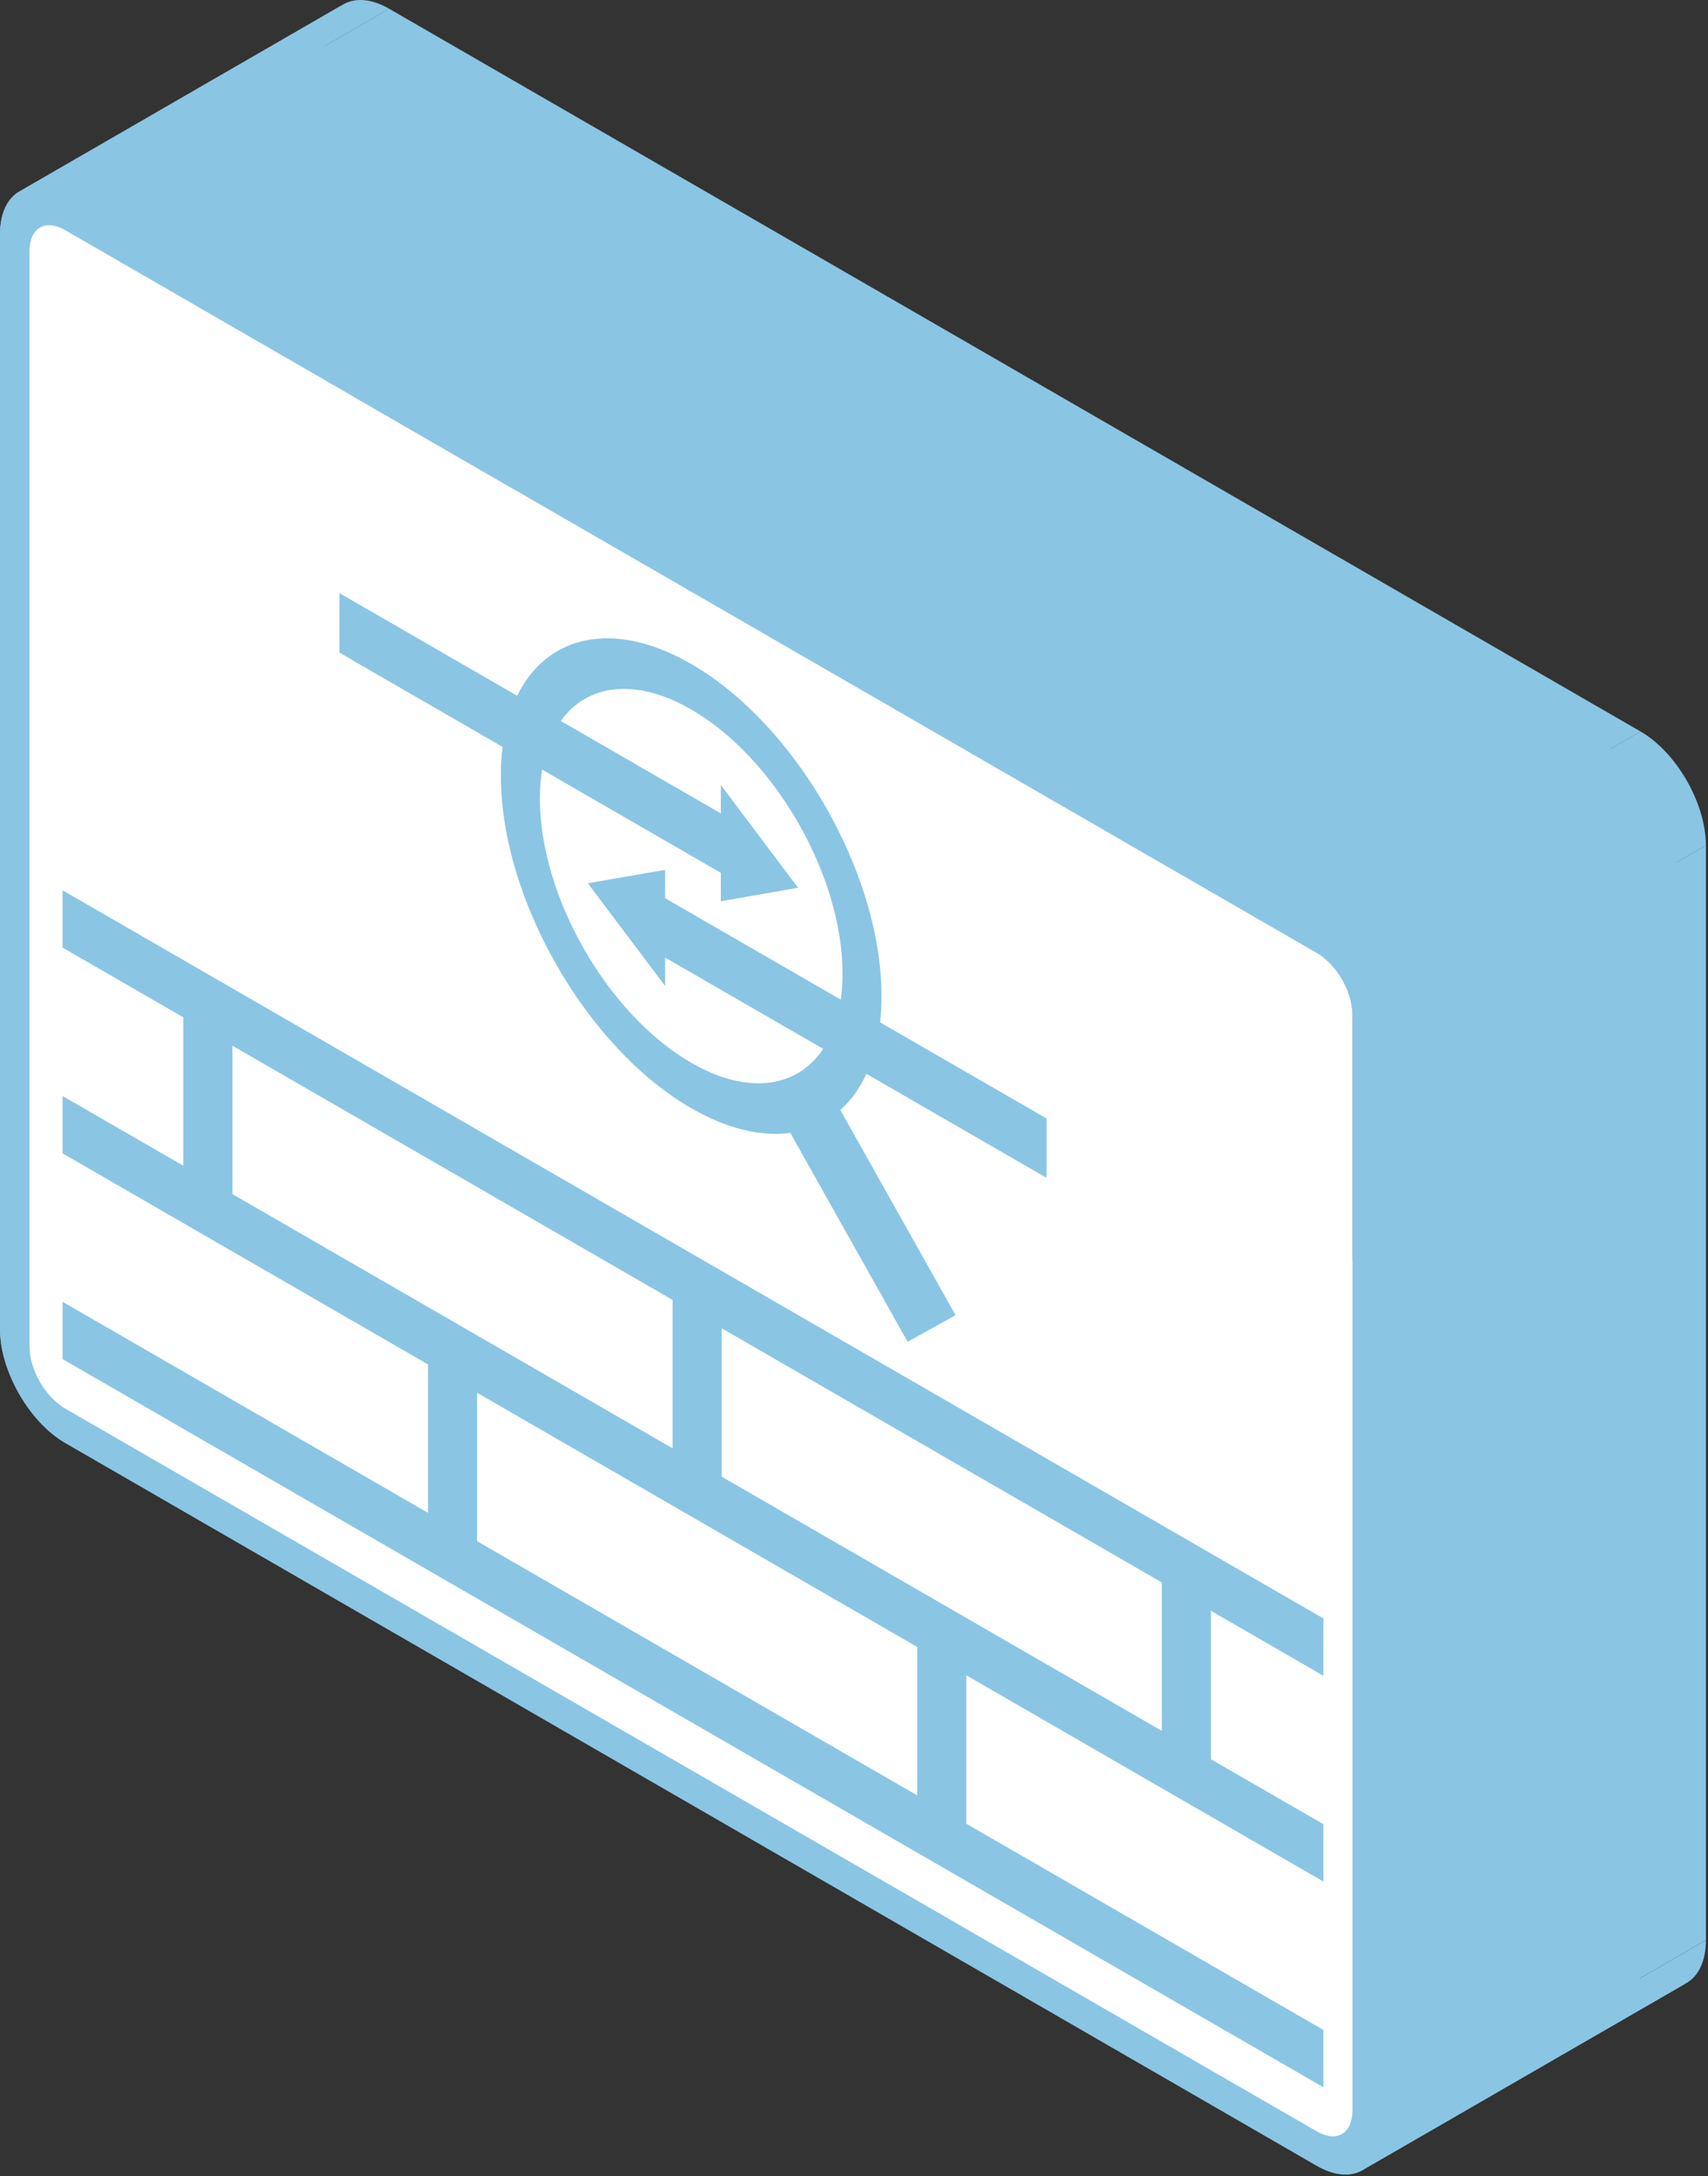 <svg width="274" height="349" viewBox="0 0 274 349" fill="none" xmlns="http://www.w3.org/2000/svg">
<rect x="0" y="0" width="274" height="349" fill="#333333" stroke="none"/>
<path fill-rule="evenodd" clip-rule="evenodd" d="M82.965 111.582L54.456 95.122L106.417 65.122L134.927 81.582L82.965 111.582Z" fill="#8BC5E4"/>
<path fill-rule="evenodd" clip-rule="evenodd" d="M54.456 95.122V104.652L106.417 74.652V65.122L54.456 95.122Z" fill="#8BC5E4"/>
<path fill-rule="evenodd" clip-rule="evenodd" d="M54.456 104.652L80.644 119.772L132.606 89.772L106.417 74.652L54.456 104.652Z" fill="#8BC5E4"/>
<path fill-rule="evenodd" clip-rule="evenodd" d="M126.777 181.677L145.605 215.187L197.566 185.187L178.739 151.677L126.777 181.677Z" fill="#8BC5E4"/>
<path fill-rule="evenodd" clip-rule="evenodd" d="M145.605 215.187L153.295 210.917L205.257 180.917L197.566 185.187L145.605 215.187Z" fill="#8BC5E4"/>
<path fill-rule="evenodd" clip-rule="evenodd" d="M153.295 210.917L134.806 178.012L186.767 148.012L205.257 180.917L153.295 210.917Z" fill="#8BC5E4"/>
<path fill-rule="evenodd" clip-rule="evenodd" d="M138.997 172.212L167.888 188.892L219.849 158.892L190.959 142.212L138.997 172.212Z" fill="#8BC5E4"/>
<path fill-rule="evenodd" clip-rule="evenodd" d="M167.888 188.892V179.372L219.849 149.372V158.892L167.888 188.892Z" fill="#8BC5E4"/>
<path fill-rule="evenodd" clip-rule="evenodd" d="M167.888 179.372L141.179 163.952L193.141 133.952L219.849 149.372L167.888 179.372Z" fill="#8BC5E4"/>
<path fill-rule="evenodd" clip-rule="evenodd" d="M110.886 106.482L162.847 76.482L110.886 106.482Z" fill="#8BC5E4"/>
<path fill-rule="evenodd" clip-rule="evenodd" d="M134.875 160.312L106.703 144.047L158.665 114.047L186.836 130.312L134.875 160.312Z" fill="#8BC5E4"/>
<path fill-rule="evenodd" clip-rule="evenodd" d="M106.703 144.047V139.497L158.665 109.497V114.047L106.703 144.047Z" fill="#8BC5E4"/>
<path fill-rule="evenodd" clip-rule="evenodd" d="M106.703 139.497L94.302 141.647L146.263 111.647L158.665 109.497L106.703 139.497Z" fill="#8BC5E4"/>
<path fill-rule="evenodd" clip-rule="evenodd" d="M94.302 141.647L106.703 158.127L158.665 128.127L146.263 111.647L94.302 141.647Z" fill="#8BC5E4"/>
<path fill-rule="evenodd" clip-rule="evenodd" d="M106.703 158.127V153.567L158.665 123.567V128.127L106.703 158.127Z" fill="#8BC5E4"/>
<path fill-rule="evenodd" clip-rule="evenodd" d="M106.703 153.567L132.06 168.207L184.022 138.207L158.665 123.567L106.703 153.567Z" fill="#8BC5E4"/>
<path fill-rule="evenodd" clip-rule="evenodd" d="M86.966 123.422L115.64 139.977L167.602 109.977L138.928 93.422L86.966 123.422Z" fill="#8BC5E4"/>
<path fill-rule="evenodd" clip-rule="evenodd" d="M115.64 139.977V144.537L167.602 114.537V109.977L115.64 139.977Z" fill="#8BC5E4"/>
<path fill-rule="evenodd" clip-rule="evenodd" d="M115.64 144.537L128.033 142.372L179.995 112.372L167.602 114.537L115.64 144.537Z" fill="#8BC5E4"/>
<path fill-rule="evenodd" clip-rule="evenodd" d="M128.033 142.372L115.64 125.897L167.602 95.897L179.995 112.372L128.033 142.372Z" fill="#8BC5E4"/>
<path fill-rule="evenodd" clip-rule="evenodd" d="M115.64 125.897V130.447L167.602 100.447V95.897L115.64 125.897Z" fill="#8BC5E4"/>
<path fill-rule="evenodd" clip-rule="evenodd" d="M115.64 130.447L89.963 115.622L141.924 85.622L167.602 100.447L115.64 130.447Z" fill="#8BC5E4"/>
<path fill-rule="evenodd" clip-rule="evenodd" d="M110.886 113.782L162.847 83.782L110.886 113.782Z" fill="#8BC5E4"/>
<path fill-rule="evenodd" clip-rule="evenodd" d="M10.037 142.777V151.967L61.999 121.967V112.777L10.037 142.777Z" fill="#8BC5E4"/>
<path fill-rule="evenodd" clip-rule="evenodd" d="M10.037 151.967L29.41 163.152L81.372 133.152L61.999 121.967L10.037 151.967Z" fill="#8BC5E4"/>
<path fill-rule="evenodd" clip-rule="evenodd" d="M29.41 163.152V186.952L81.372 156.952V133.152L29.41 163.152Z" fill="#8BC5E4"/>
<path fill-rule="evenodd" clip-rule="evenodd" d="M29.41 186.952L10.037 175.767L61.999 145.767L81.372 156.952L29.41 186.952Z" fill="#8BC5E4"/>
<path fill-rule="evenodd" clip-rule="evenodd" d="M10.037 175.767V184.967L61.999 154.967V145.767L10.037 175.767Z" fill="#8BC5E4"/>
<path fill-rule="evenodd" clip-rule="evenodd" d="M10.037 184.967L68.658 218.812L120.62 188.812L61.999 154.967L10.037 184.967Z" fill="#8BC5E4"/>
<path fill-rule="evenodd" clip-rule="evenodd" d="M68.658 218.812V242.612L120.62 212.612V188.812L68.658 218.812Z" fill="#8BC5E4"/>
<path fill-rule="evenodd" clip-rule="evenodd" d="M68.658 242.612L10.037 208.767L61.999 178.767L120.62 212.612L68.658 242.612Z" fill="#8BC5E4"/>
<path fill-rule="evenodd" clip-rule="evenodd" d="M10.037 208.767V217.957L61.999 187.957V178.767L10.037 208.767Z" fill="#8BC5E4"/>
<path fill-rule="evenodd" clip-rule="evenodd" d="M10.037 217.957L212.306 334.737L264.268 304.737L61.999 187.957L10.037 217.957Z" fill="#8BC5E4"/>
<path fill-rule="evenodd" clip-rule="evenodd" d="M212.306 334.737V325.547L264.268 295.547V304.737L212.306 334.737Z" fill="#8BC5E4"/>
<path fill-rule="evenodd" clip-rule="evenodd" d="M212.306 325.547L155.019 292.472L206.98 262.472L264.268 295.547L212.306 325.547Z" fill="#8BC5E4"/>
<path fill-rule="evenodd" clip-rule="evenodd" d="M155.019 292.472V268.672L206.98 238.672V262.472L155.019 292.472Z" fill="#8BC5E4"/>
<path fill-rule="evenodd" clip-rule="evenodd" d="M155.019 268.672L212.306 301.747L264.268 271.747L206.98 238.672L155.019 268.672Z" fill="#8BC5E4"/>
<path fill-rule="evenodd" clip-rule="evenodd" d="M212.306 301.747V292.547L264.268 262.547V271.747L212.306 301.747Z" fill="#8BC5E4"/>
<path fill-rule="evenodd" clip-rule="evenodd" d="M212.306 292.547L194.258 282.127L246.22 252.127L264.268 262.547L212.306 292.547Z" fill="#8BC5E4"/>
<path fill-rule="evenodd" clip-rule="evenodd" d="M194.258 282.127V258.327L246.22 228.327V252.127L194.258 282.127Z" fill="#8BC5E4"/>
<path fill-rule="evenodd" clip-rule="evenodd" d="M194.258 258.327L212.306 268.747L264.268 238.747L246.22 228.327L194.258 258.327Z" fill="#8BC5E4"/>
<path fill-rule="evenodd" clip-rule="evenodd" d="M212.306 268.747V259.557L264.268 229.557V238.747L212.306 268.747Z" fill="#8BC5E4"/>
<path fill-rule="evenodd" clip-rule="evenodd" d="M212.306 259.557L10.037 142.777L61.999 112.777L264.268 229.557L212.306 259.557Z" fill="#8BC5E4"/>
<path fill-rule="evenodd" clip-rule="evenodd" d="M10.037 142.777L61.999 112.777L10.037 142.777Z" fill="#8BC5E4"/>
<path fill-rule="evenodd" clip-rule="evenodd" d="M37.282 167.697L107.898 208.467L159.859 178.467L89.244 137.697L37.282 167.697Z" fill="#8BC5E4"/>
<path fill-rule="evenodd" clip-rule="evenodd" d="M107.898 208.467V232.267L159.859 202.267V178.467L107.898 208.467Z" fill="#8BC5E4"/>
<path fill-rule="evenodd" clip-rule="evenodd" d="M107.898 232.267L37.282 191.497L89.244 161.497L159.859 202.267L107.898 232.267Z" fill="#8BC5E4"/>
<path fill-rule="evenodd" clip-rule="evenodd" d="M37.282 191.497V167.697L89.244 137.697V161.497L37.282 191.497Z" fill="#8BC5E4"/>
<path fill-rule="evenodd" clip-rule="evenodd" d="M37.282 167.697L89.244 137.697L37.282 167.697Z" fill="#8BC5E4"/>
<path fill-rule="evenodd" clip-rule="evenodd" d="M115.779 213.017L186.386 253.782L238.347 223.782L167.74 183.017L115.779 213.017Z" fill="#8BC5E4"/>
<path fill-rule="evenodd" clip-rule="evenodd" d="M186.386 253.782V277.582L238.347 247.582V223.782L186.386 253.782Z" fill="#8BC5E4"/>
<path fill-rule="evenodd" clip-rule="evenodd" d="M186.386 277.582L115.779 236.817L167.74 206.817L238.347 247.582L186.386 277.582Z" fill="#8BC5E4"/>
<path fill-rule="evenodd" clip-rule="evenodd" d="M115.779 236.817V213.017L167.74 183.017V206.817L115.779 236.817Z" fill="#8BC5E4"/>
<path fill-rule="evenodd" clip-rule="evenodd" d="M115.779 213.017L167.74 183.017L115.779 213.017Z" fill="#8BC5E4"/>
<path fill-rule="evenodd" clip-rule="evenodd" d="M76.539 223.362L147.138 264.122L199.099 234.122L128.501 193.362L76.539 223.362Z" fill="#8BC5E4"/>
<path fill-rule="evenodd" clip-rule="evenodd" d="M147.138 264.122V287.922L199.099 257.922V234.122L147.138 264.122Z" fill="#8BC5E4"/>
<path fill-rule="evenodd" clip-rule="evenodd" d="M147.138 287.922L76.539 247.162L128.501 217.162L199.099 257.922L147.138 287.922Z" fill="#8BC5E4"/>
<path fill-rule="evenodd" clip-rule="evenodd" d="M76.539 247.162V223.362L128.501 193.362V217.162L76.539 247.162Z" fill="#8BC5E4"/>
<path fill-rule="evenodd" clip-rule="evenodd" d="M76.539 223.362L128.501 193.362L76.539 223.362Z" fill="#8BC5E4"/>
<path fill-rule="evenodd" clip-rule="evenodd" d="M0 37.582V213.142L51.962 183.142V7.582L0 37.582Z" fill="#8BC5E4"/>
<path fill-rule="evenodd" clip-rule="evenodd" d="M10.47 231.407L211.232 347.317L263.194 317.317L62.432 201.407L10.47 231.407Z" fill="#8BC5E4"/>
<path fill-rule="evenodd" clip-rule="evenodd" d="M221.703 341.142V165.582L273.664 135.582V311.142L221.703 341.142Z" fill="#8BC5E4"/>
<path fill-rule="evenodd" clip-rule="evenodd" d="M211.232 147.317L10.47 31.407L62.432 1.407L263.194 117.317L211.232 147.317Z" fill="#8BC5E4"/>
<path fill-rule="evenodd" clip-rule="evenodd" d="M10.47 31.407L62.432 1.407L10.47 31.407Z" fill="#8BC5E4"/>
<path fill-rule="evenodd" clip-rule="evenodd" d="M10.47 36.917L211.232 152.827L263.194 122.827L62.432 6.917L10.47 36.917Z" fill="#8BC5E4"/>
<path fill-rule="evenodd" clip-rule="evenodd" d="M216.965 162.847V338.407L268.927 308.407V132.847L216.965 162.847Z" fill="#8BC5E4"/>
<path fill-rule="evenodd" clip-rule="evenodd" d="M211.232 341.807L10.47 225.897L62.432 195.897L263.194 311.807L211.232 341.807Z" fill="#8BC5E4"/>
<path fill-rule="evenodd" clip-rule="evenodd" d="M4.729 215.872V40.312L56.69 10.312V185.872L4.729 215.872Z" fill="#8BC5E4"/>
<path fill-rule="evenodd" clip-rule="evenodd" d="M10.47 36.917L62.432 6.917L10.47 36.917Z" fill="#8BC5E4"/>
<path fill-rule="evenodd" clip-rule="evenodd" d="M110.886 106.482C102.779 101.802 95.398 101.254 89.924 104.136L141.885 74.136C147.359 71.254 154.74 71.802 162.847 76.482L110.886 106.482Z" fill="#8BC5E4"/>
<path fill-rule="evenodd" clip-rule="evenodd" d="M89.915 104.14C86.998 105.679 84.622 108.193 82.969 111.575L134.93 81.575C136.583 78.193 138.959 75.679 141.876 74.14L89.915 104.14Z" fill="#8BC5E4"/>
<path fill-rule="evenodd" clip-rule="evenodd" d="M80.644 119.772C80.454 121.252 80.358 122.827 80.358 124.487L132.32 94.487C132.32 92.827 132.415 91.252 132.606 89.772L80.644 119.772Z" fill="#8BC5E4"/>
<path fill-rule="evenodd" clip-rule="evenodd" d="M80.358 124.487C80.358 144.107 94.059 168.007 110.886 177.722L162.847 147.722C146.02 138.007 132.32 114.107 132.32 94.487L80.358 124.487Z" fill="#8BC5E4"/>
<path fill-rule="evenodd" clip-rule="evenodd" d="M110.886 177.722C116.697 181.077 122.135 182.307 126.777 181.677L178.739 151.677C174.097 152.307 168.658 151.077 162.847 147.722L110.886 177.722Z" fill="#8BC5E4"/>
<path fill-rule="evenodd" clip-rule="evenodd" d="M134.806 178.012C136.503 176.502 137.915 174.557 138.997 172.212L190.959 142.212C189.876 144.557 188.465 146.502 186.767 148.012L134.806 178.012Z" fill="#8BC5E4"/>
<path fill-rule="evenodd" clip-rule="evenodd" d="M141.179 163.952C141.335 162.622 141.413 161.207 141.413 159.737L193.375 129.737C193.375 131.207 193.297 132.622 193.141 133.952L141.179 163.952Z" fill="#8BC5E4"/>
<path fill-rule="evenodd" clip-rule="evenodd" d="M141.413 159.737C141.413 140.097 127.704 116.192 110.886 106.482L162.847 76.482C179.665 86.192 193.375 110.097 193.375 129.737L141.413 159.737Z" fill="#8BC5E4"/>
<path fill-rule="evenodd" clip-rule="evenodd" d="M110.886 113.782C124.326 121.542 135.16 140.437 135.16 156.127L187.122 126.127C187.122 110.437 176.288 91.542 162.847 83.782L110.886 113.782Z" fill="#8BC5E4"/>
<path fill-rule="evenodd" clip-rule="evenodd" d="M135.161 156.127C135.161 157.607 135.065 159.012 134.875 160.312L186.836 130.312C187.027 129.012 187.122 127.607 187.122 126.127L135.161 156.127Z" fill="#8BC5E4"/>
<path fill-rule="evenodd" clip-rule="evenodd" d="M132.06 168.207C131.333 169.304 130.488 170.247 129.541 171.027L181.503 141.027C182.45 140.247 183.295 139.304 184.022 138.207L132.06 168.207Z" fill="#8BC5E4"/>
<path fill-rule="evenodd" clip-rule="evenodd" d="M129.538 171.03C129.05 171.432 128.534 171.791 127.993 172.105L179.955 142.105C180.496 141.791 181.012 141.432 181.5 141.03L129.538 171.03Z" fill="#8BC5E4"/>
<path fill-rule="evenodd" clip-rule="evenodd" d="M127.994 172.104C123.617 174.649 117.579 174.294 110.893 170.436L162.855 140.436C169.541 144.294 175.579 144.649 179.956 142.104L127.994 172.104Z" fill="#8BC5E4"/>
<path fill-rule="evenodd" clip-rule="evenodd" d="M110.886 170.432C97.437 162.667 86.611 143.777 86.611 128.097L138.573 98.097C138.573 113.777 149.398 132.667 162.848 140.432L110.886 170.432Z" fill="#8BC5E4"/>
<path fill-rule="evenodd" clip-rule="evenodd" d="M86.611 128.097C86.611 126.427 86.741 124.872 86.966 123.422L138.928 93.422C138.703 94.872 138.573 96.427 138.573 98.097L86.611 128.097Z" fill="#8BC5E4"/>
<path fill-rule="evenodd" clip-rule="evenodd" d="M89.963 115.622C91.095 114.036 92.484 112.797 94.083 111.933L146.044 81.933C144.445 82.797 143.056 84.036 141.924 85.622L89.963 115.622Z" fill="#8BC5E4"/>
<path fill-rule="evenodd" clip-rule="evenodd" d="M94.082 111.934C98.434 109.581 104.344 110.007 110.879 113.778L162.841 83.778C156.306 80.007 150.396 79.581 146.044 81.934L94.082 111.934Z" fill="#8BC5E4"/>
<path fill-rule="evenodd" clip-rule="evenodd" d="M10.47 31.407C7.709 29.813 5.188 29.62 3.313 30.593L55.275 0.593C57.15 -0.38 59.67 -0.187 62.432 1.407L10.47 31.407Z" fill="#8BC5E4"/>
<path fill-rule="evenodd" clip-rule="evenodd" d="M3.315 30.591C1.28 31.646 0.003 34.073 0 37.572L51.962 7.572C51.965 4.073 53.242 1.646 55.276 0.591L3.315 30.591Z" fill="#8BC5E4"/>
<path fill-rule="evenodd" clip-rule="evenodd" d="M0 213.142C0 219.872 4.711 228.082 10.47 231.407L62.432 201.407C56.673 198.082 51.962 189.872 51.962 183.142L0 213.142Z" fill="#8BC5E4"/>
<path fill-rule="evenodd" clip-rule="evenodd" d="M211.232 347.317C213.99 348.909 216.51 349.102 218.387 348.129L270.349 318.129C268.472 319.102 265.952 318.909 263.194 317.317L211.232 347.317Z" fill="#8BC5E4"/>
<path fill-rule="evenodd" clip-rule="evenodd" d="M218.384 348.131C220.421 347.077 221.7 344.651 221.702 341.152L273.664 311.152C273.662 314.651 272.383 317.077 270.346 318.131L218.384 348.131Z" fill="#8BC5E4"/>
<path fill-rule="evenodd" clip-rule="evenodd" d="M221.703 165.582C221.703 158.852 216.983 150.637 211.232 147.317L263.194 117.317C268.944 120.637 273.664 128.852 273.664 135.582L221.703 165.582Z" fill="#8BC5E4"/>
<path fill-rule="evenodd" clip-rule="evenodd" d="M211.232 152.827C214.445 154.682 216.965 159.077 216.965 162.847L268.927 132.847C268.927 129.077 266.407 124.682 263.194 122.827L211.232 152.827Z" fill="#8BC5E4"/>
<path fill-rule="evenodd" clip-rule="evenodd" d="M216.965 338.407C216.965 340.366 216.285 341.708 215.181 342.285L267.143 312.285C268.247 311.708 268.927 310.366 268.927 308.407L216.965 338.407Z" fill="#8BC5E4"/>
<path fill-rule="evenodd" clip-rule="evenodd" d="M215.183 342.284C214.162 342.818 212.78 342.699 211.237 341.81L263.199 311.81C264.742 312.699 266.124 312.818 267.145 312.284L215.183 342.284Z" fill="#8BC5E4"/>
<path fill-rule="evenodd" clip-rule="evenodd" d="M10.47 225.897C7.249 224.037 4.729 219.642 4.729 215.872L56.69 185.872C56.69 189.642 59.21 194.037 62.432 195.897L10.47 225.897Z" fill="#8BC5E4"/>
<path fill-rule="evenodd" clip-rule="evenodd" d="M4.729 40.312C4.728 38.353 5.409 37.011 6.514 36.435L58.475 6.435C57.37 7.011 56.69 8.353 56.69 10.312L4.729 40.312Z" fill="#8BC5E4"/>
<path fill-rule="evenodd" clip-rule="evenodd" d="M6.512 36.436C7.534 35.902 8.919 36.022 10.466 36.914L62.428 6.914C60.88 6.022 59.495 5.902 58.474 6.436L6.512 36.436Z" fill="#8BC5E4"/>
<path d="M110.886 106.482C98.45 99.302 87.72 101.847 82.965 111.582L54.456 95.122V104.652L80.644 119.772C80.454 121.252 80.359 122.827 80.359 124.487C80.359 144.107 94.059 168.007 110.886 177.722C116.697 181.077 122.136 182.307 126.777 181.677L145.605 215.187L153.295 210.917L134.806 178.012C136.503 176.502 137.915 174.557 138.997 172.212L167.888 188.892V179.372L141.179 163.952C141.335 162.622 141.413 161.207 141.413 159.737C141.413 140.097 127.704 116.192 110.886 106.482ZM110.886 113.782C124.327 121.542 135.161 140.437 135.161 156.127C135.161 157.607 135.065 159.012 134.875 160.312L106.703 144.047V139.497L94.302 141.647L106.703 158.127V153.567L132.06 168.207C127.921 174.447 120.005 175.697 110.886 170.432C97.436 162.667 86.611 143.777 86.611 128.097C86.611 126.427 86.741 124.872 86.966 123.422L115.64 139.977V144.537L128.033 142.372L115.64 125.897V130.447L89.963 115.622C94.18 109.717 101.949 108.622 110.886 113.782ZM10.037 142.777V151.967L29.41 163.152V186.952L10.037 175.767V184.967L68.659 218.812V242.612L10.037 208.767V217.957L212.306 334.737V325.547L155.019 292.472V268.672L212.306 301.747V292.547L194.258 282.127V258.327L212.306 268.747V259.557L10.037 142.777ZM37.282 167.697L107.898 208.467V232.267L37.282 191.497V167.697ZM115.779 213.017L186.386 253.782V277.582L115.779 236.817V213.017ZM76.539 223.362L147.138 264.122V287.922L76.539 247.162V223.362ZM10.47 31.407C4.711 28.082 0 30.852 0 37.582V213.142C0 219.872 4.711 228.082 10.47 231.407L211.232 347.317C216.983 350.637 221.702 347.872 221.702 341.142V165.582C221.702 158.852 216.983 150.637 211.232 147.317L10.47 31.407ZM10.47 36.917L211.232 152.827C214.445 154.682 216.965 159.077 216.965 162.847V338.407C216.965 342.177 214.445 343.662 211.232 341.807L10.47 225.897C7.249 224.037 4.729 219.642 4.729 215.872V40.312C4.729 36.542 7.249 35.057 10.47 36.917Z" fill="#8BC5E4"/>
<path fill-rule="evenodd" clip-rule="evenodd" d="M10.47 36.917L211.232 152.827C214.445 154.682 216.965 159.077 216.965 162.847V338.407C216.965 342.177 214.445 343.662 211.232 341.807L10.47 225.897C7.249 224.037 4.729 219.642 4.729 215.872V40.312C4.729 36.542 7.249 35.057 10.47 36.917ZM82.965 111.582C87.72 101.847 98.45 99.302 110.886 106.482C127.704 116.192 141.413 140.097 141.413 159.737C141.413 161.207 141.335 162.622 141.179 163.952L167.888 179.372V188.892L138.997 172.212C137.915 174.557 136.503 176.502 134.806 178.012L153.295 210.917L145.605 215.187L126.777 181.677C122.136 182.307 116.697 181.077 110.886 177.722C94.059 168.007 80.359 144.107 80.359 124.487C80.359 122.827 80.454 121.252 80.644 119.772L54.456 104.652V95.122L82.965 111.582ZM10.037 151.967V142.777L212.306 259.557V268.747L194.258 258.327V282.127L212.306 292.547V301.747L155.019 268.672V292.472L212.306 325.547V334.737L10.037 217.957V208.767L68.659 242.612V218.812L10.037 184.967V175.767L29.41 186.952V163.152L10.037 151.967Z" fill="white"/>
<path d="M110.886 113.782C124.327 121.542 135.161 140.437 135.161 156.127C135.161 157.607 135.065 159.012 134.875 160.312L106.703 144.047V139.497L94.302 141.647L106.703 158.127V153.567L132.06 168.207C127.921 174.447 120.005 175.697 110.886 170.432C97.436 162.667 86.611 143.777 86.611 128.097C86.611 126.427 86.741 124.872 86.966 123.422L115.64 139.977V144.537L128.033 142.372L115.64 125.897V130.447L89.963 115.622C94.18 109.717 101.949 108.622 110.886 113.782Z" fill="white"/>
<path d="M115.779 213.017L186.386 253.782V277.582L115.779 236.817V213.017Z" fill="white"/>
<path d="M37.282 167.697L107.898 208.467V232.267L37.282 191.497V167.697Z" fill="white"/>
<path d="M76.539 223.362L147.138 264.122V287.922L76.539 247.162V223.362Z" fill="white"/>
</svg>
